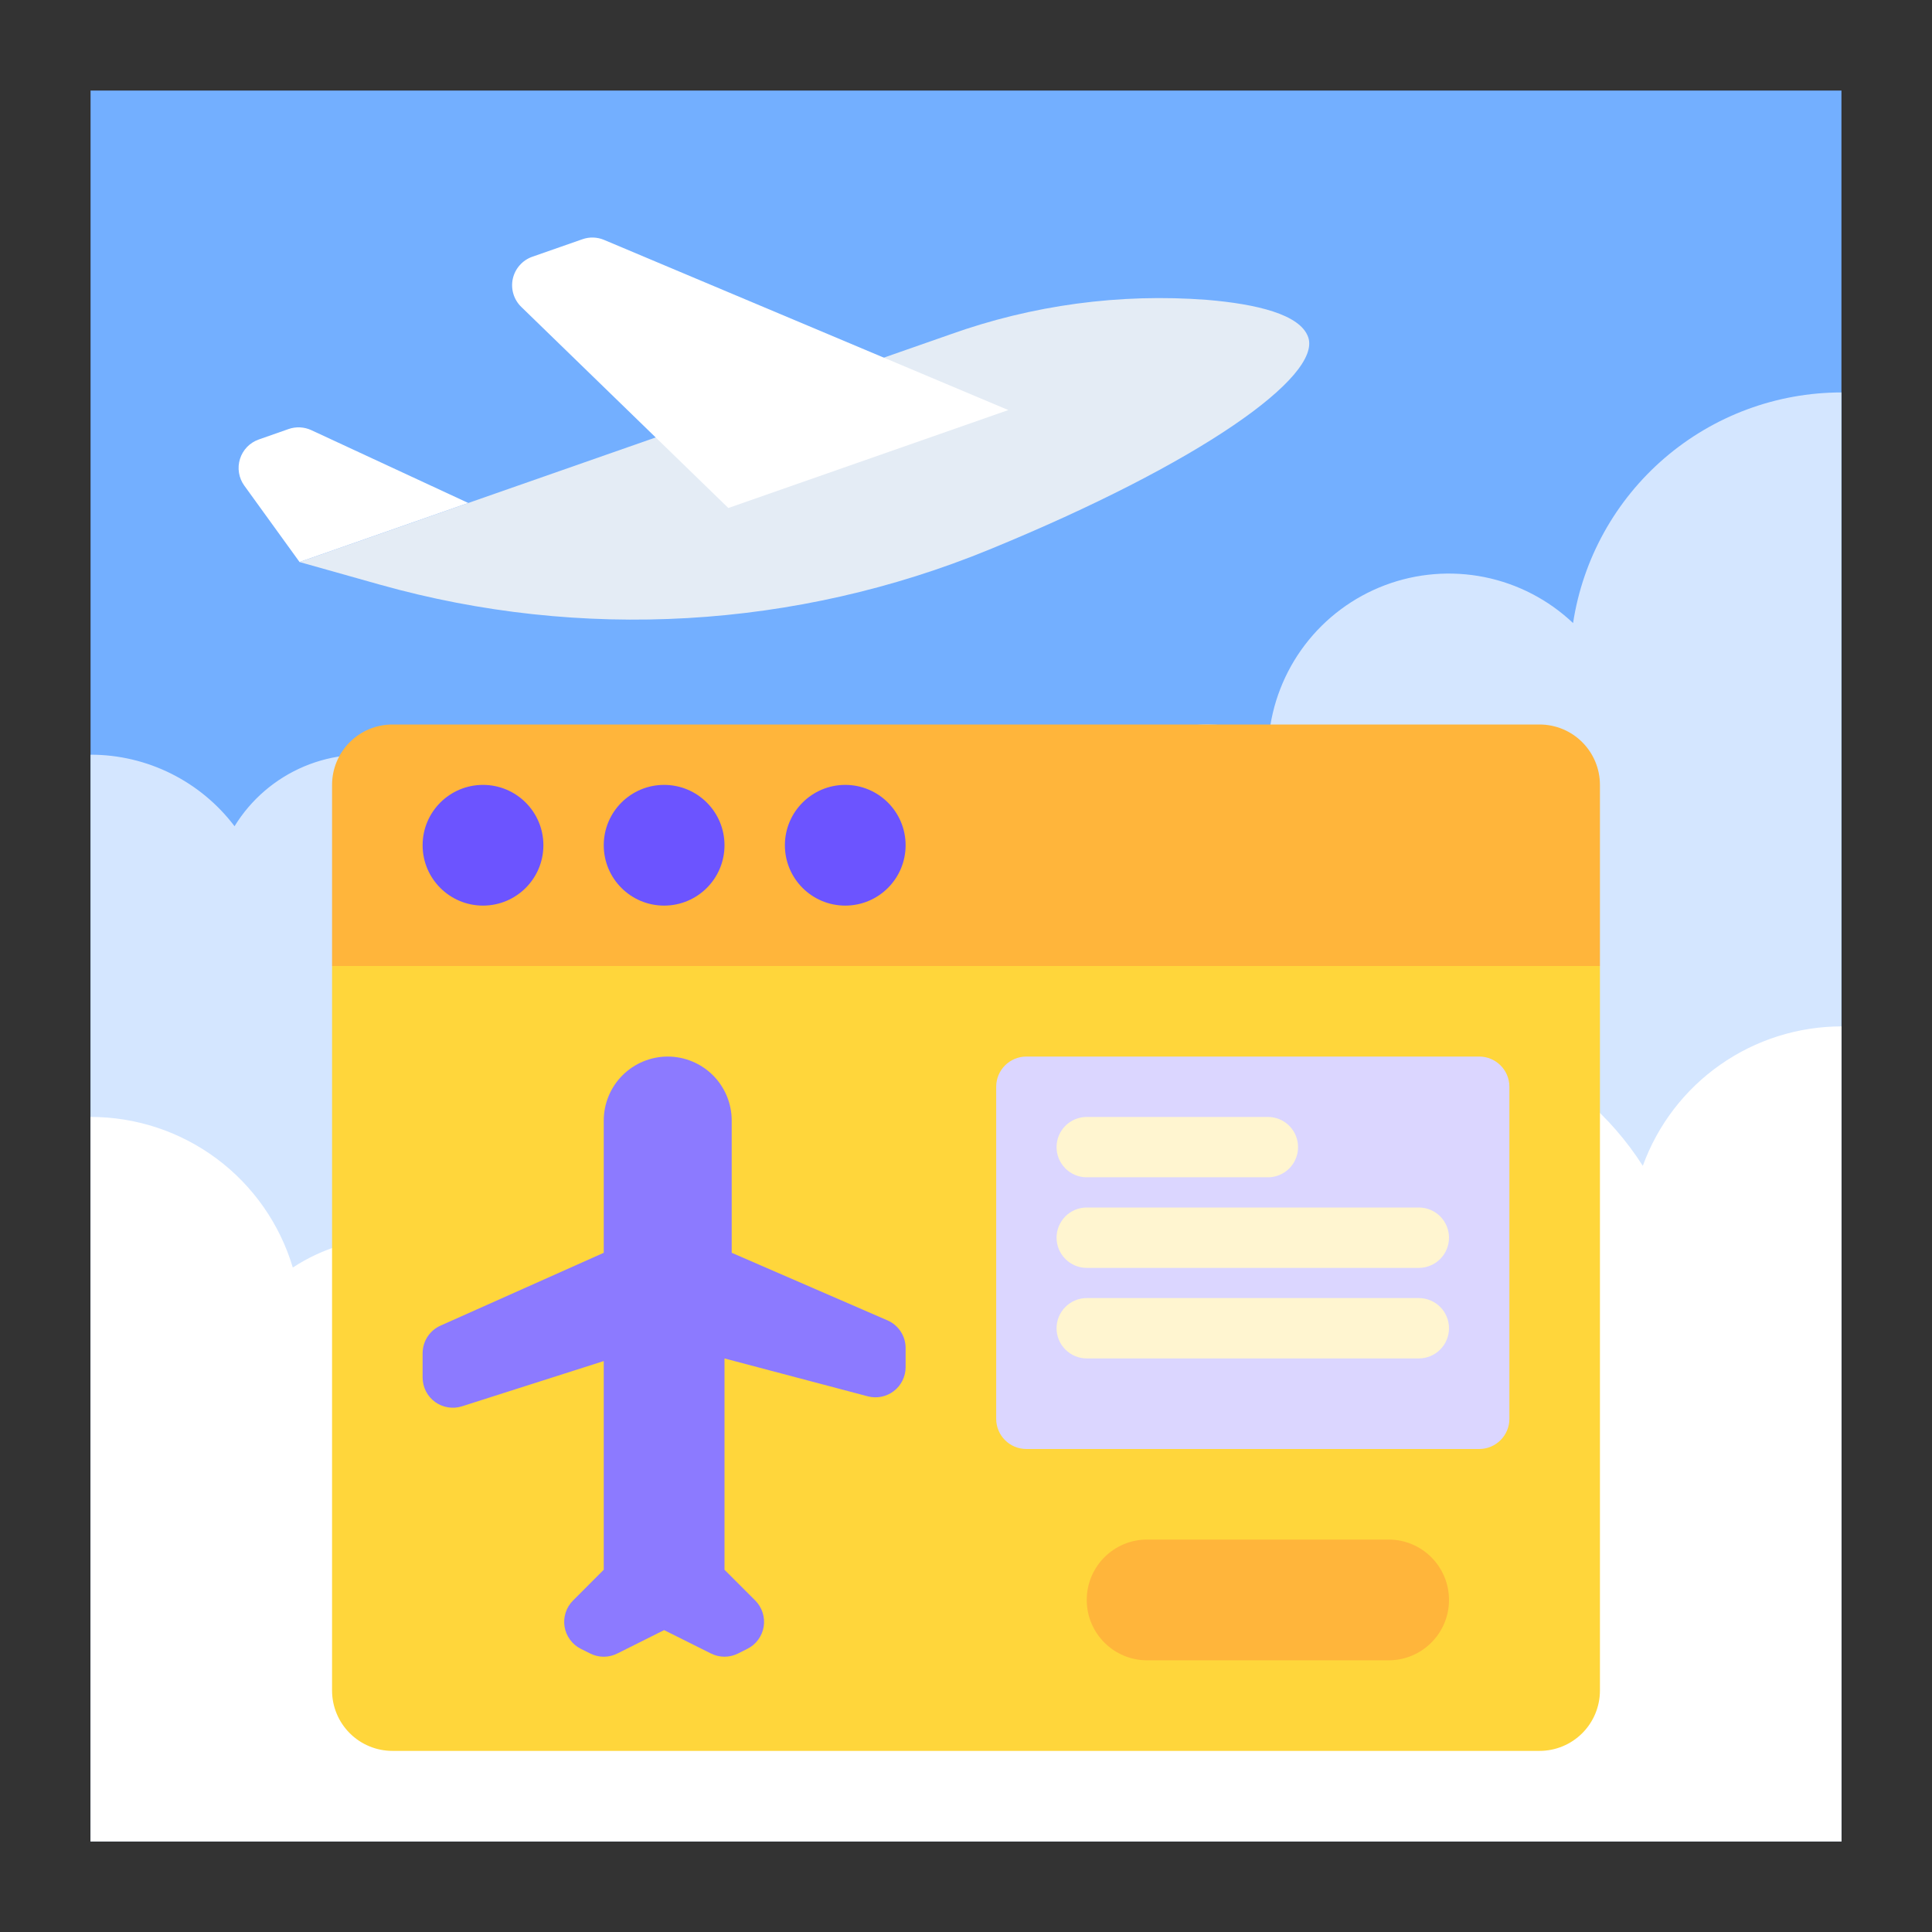 <svg width="70" height="70" viewBox="0 0 70 70" fill="none" xmlns="http://www.w3.org/2000/svg">
<rect x="0" y="0" width="70" height="70" fill="#333333" stroke="none"/>
<path d="M3.281 3.281H66.719V66.719H3.281V3.281Z" fill="#73AFFF"/>
<path d="M66.719 14.219V66.719H3.281V27.344C4.292 27.343 5.289 27.577 6.194 28.027C7.1 28.477 7.888 29.13 8.498 29.936C9.091 28.968 9.973 28.211 11.018 27.77C12.064 27.329 13.222 27.227 14.329 27.478C15.436 27.729 16.436 28.32 17.189 29.169C17.942 30.018 18.411 31.082 18.528 32.211C19.016 31.617 19.653 31.163 20.374 30.895C21.095 30.628 21.875 30.557 22.632 30.689C23.39 30.822 24.098 31.153 24.686 31.649C25.273 32.145 25.719 32.788 25.977 33.513C26.675 31.997 27.793 30.714 29.199 29.814C30.604 28.915 32.238 28.437 33.906 28.438C35.584 28.435 37.226 28.921 38.631 29.837C39.016 28.788 39.712 27.882 40.628 27.24C41.543 26.599 42.632 26.253 43.75 26.25C44.516 26.251 45.273 26.415 45.97 26.731C46.083 25.507 46.537 24.34 47.282 23.362C48.027 22.384 49.032 21.636 50.182 21.202C51.332 20.769 52.581 20.668 53.786 20.91C54.991 21.153 56.103 21.73 56.995 22.575C57.351 20.25 58.527 18.13 60.31 16.597C62.094 15.064 64.367 14.22 66.719 14.219Z" fill="#D4E6FF"/>
<path d="M10.853 20.363L8.852 17.596C8.752 17.458 8.686 17.299 8.659 17.131C8.631 16.962 8.644 16.79 8.695 16.628C8.746 16.465 8.834 16.317 8.952 16.194C9.071 16.072 9.216 15.979 9.377 15.923L10.458 15.544C10.726 15.451 11.021 15.466 11.279 15.585L16.967 18.224L10.853 20.363Z" fill="white"/>
<path d="M10.852 20.363L34.42 12.12C37.402 11.052 40.576 10.624 43.734 10.865C45.528 11.016 47.109 11.39 47.398 12.216C47.896 13.638 43.487 16.779 35.846 19.911C28.836 22.785 21.066 23.233 13.772 21.185L10.852 20.363Z" fill="#E4ECF5"/>
<path d="M26.389 18.406L18.886 11.119C18.752 10.989 18.654 10.827 18.601 10.649C18.547 10.47 18.54 10.281 18.58 10.099C18.621 9.917 18.707 9.748 18.831 9.609C18.954 9.469 19.111 9.364 19.288 9.302L21.102 8.668C21.358 8.578 21.637 8.587 21.887 8.692L36.533 14.857L26.389 18.406Z" fill="white"/>
<path d="M66.719 37.188V66.719H3.281V40.469C4.928 40.467 6.531 40.998 7.851 41.981C9.172 42.965 10.139 44.349 10.609 45.926C11.681 45.221 12.936 44.845 14.219 44.844C15.42 44.842 16.598 45.175 17.62 45.806C17.873 44.464 18.54 43.234 19.527 42.288C20.513 41.343 21.771 40.73 23.123 40.535C24.475 40.34 25.855 40.572 27.069 41.2C28.282 41.827 29.27 42.818 29.892 44.034C30.632 43.459 31.487 43.05 32.4 42.833C33.312 42.617 34.26 42.599 35.179 42.78C36.099 42.962 36.969 43.339 37.73 43.885C38.492 44.432 39.127 45.135 39.594 45.948C40.026 43.813 41.087 41.856 42.639 40.328C44.191 38.8 46.165 37.77 48.307 37.372C50.449 36.973 52.661 37.224 54.659 38.091C56.657 38.959 58.351 40.404 59.522 42.241C60.058 40.762 61.036 39.483 62.324 38.58C63.611 37.676 65.146 37.19 66.719 37.188Z" fill="white"/>
<path d="M14.219 26.25H55.781C56.361 26.25 56.918 26.48 57.328 26.891C57.738 27.301 57.969 27.857 57.969 28.438V35H12.031V28.438C12.031 27.857 12.262 27.301 12.672 26.891C13.082 26.48 13.639 26.25 14.219 26.25Z" fill="#FFB53B"/>
<path d="M17.5 32.812C18.708 32.812 19.688 31.833 19.688 30.625C19.688 29.417 18.708 28.438 17.5 28.438C16.292 28.438 15.312 29.417 15.312 30.625C15.312 31.833 16.292 32.812 17.5 32.812Z" fill="#6C54FF"/>
<path d="M24.062 32.812C25.271 32.812 26.25 31.833 26.25 30.625C26.25 29.417 25.271 28.438 24.062 28.438C22.854 28.438 21.875 29.417 21.875 30.625C21.875 31.833 22.854 32.812 24.062 32.812Z" fill="#6C54FF"/>
<path d="M30.625 32.812C31.833 32.812 32.812 31.833 32.812 30.625C32.812 29.417 31.833 28.438 30.625 28.438C29.417 28.438 28.438 29.417 28.438 30.625C28.438 31.833 29.417 32.812 30.625 32.812Z" fill="#6C54FF"/>
<path d="M12.031 35H57.969V61.25C57.969 61.83 57.738 62.387 57.328 62.797C56.918 63.207 56.361 63.438 55.781 63.438H14.219C13.639 63.438 13.082 63.207 12.672 62.797C12.262 62.387 12.031 61.83 12.031 61.25V35Z" fill="#FFD63B"/>
<path d="M21.875 45.391V40.6C21.875 39.985 22.119 39.395 22.554 38.96C22.989 38.526 23.579 38.281 24.194 38.281C24.808 38.282 25.398 38.526 25.833 38.961C26.267 39.396 26.511 39.985 26.511 40.6V45.391L32.156 47.84C32.351 47.925 32.517 48.065 32.634 48.243C32.751 48.421 32.813 48.63 32.812 48.843V49.534C32.813 49.701 32.774 49.867 32.7 50.017C32.626 50.167 32.519 50.299 32.386 50.401C32.253 50.503 32.099 50.573 31.935 50.606C31.77 50.639 31.601 50.634 31.439 50.591L26.25 49.219V56.875L27.364 57.989C27.487 58.112 27.578 58.262 27.631 58.427C27.684 58.591 27.697 58.766 27.67 58.937C27.642 59.108 27.574 59.27 27.471 59.409C27.369 59.549 27.235 59.662 27.08 59.739L26.739 59.91C26.587 59.986 26.42 60.026 26.25 60.026C26.08 60.026 25.913 59.986 25.761 59.91L24.062 59.062L22.364 59.911C22.212 59.987 22.045 60.027 21.875 60.027C21.705 60.027 21.538 59.987 21.386 59.911L21.045 59.741C20.89 59.663 20.756 59.55 20.654 59.41C20.551 59.271 20.483 59.109 20.455 58.938C20.428 58.767 20.441 58.593 20.494 58.428C20.547 58.263 20.638 58.113 20.761 57.991L21.875 56.875V49.314L16.734 50.955C16.571 51.006 16.397 51.018 16.228 50.99C16.059 50.962 15.898 50.895 15.76 50.794C15.622 50.692 15.509 50.56 15.431 50.407C15.354 50.254 15.313 50.085 15.312 49.913V49.028C15.313 48.817 15.374 48.61 15.489 48.433C15.604 48.256 15.768 48.116 15.961 48.03L21.875 45.391Z" fill="#8C7AFF"/>
<path d="M53.594 38.281H37.188C36.583 38.281 36.094 38.771 36.094 39.375V51.406C36.094 52.01 36.583 52.5 37.188 52.5H53.594C54.198 52.5 54.688 52.01 54.688 51.406V39.375C54.688 38.771 54.198 38.281 53.594 38.281Z" fill="#DBD6FF"/>
<path d="M45.938 42.656H39.375C39.085 42.656 38.807 42.541 38.602 42.336C38.397 42.131 38.281 41.853 38.281 41.562C38.281 41.272 38.397 40.994 38.602 40.789C38.807 40.584 39.085 40.469 39.375 40.469H45.938C46.228 40.469 46.506 40.584 46.711 40.789C46.916 40.994 47.031 41.272 47.031 41.562C47.031 41.853 46.916 42.131 46.711 42.336C46.506 42.541 46.228 42.656 45.938 42.656Z" fill="#FFF5D0"/>
<path d="M51.406 45.938H39.375C39.085 45.938 38.807 45.822 38.602 45.617C38.397 45.412 38.281 45.134 38.281 44.844C38.281 44.554 38.397 44.276 38.602 44.07C38.807 43.865 39.085 43.75 39.375 43.75H51.406C51.696 43.75 51.974 43.865 52.18 44.07C52.385 44.276 52.5 44.554 52.5 44.844C52.5 45.134 52.385 45.412 52.18 45.617C51.974 45.822 51.696 45.938 51.406 45.938Z" fill="#FFF5D0"/>
<path d="M51.406 49.219H39.375C39.085 49.219 38.807 49.103 38.602 48.898C38.397 48.693 38.281 48.415 38.281 48.125C38.281 47.835 38.397 47.557 38.602 47.352C38.807 47.147 39.085 47.031 39.375 47.031H51.406C51.696 47.031 51.974 47.147 52.18 47.352C52.385 47.557 52.5 47.835 52.5 48.125C52.5 48.415 52.385 48.693 52.18 48.898C51.974 49.103 51.696 49.219 51.406 49.219Z" fill="#FFF5D0"/>
<path d="M50.312 55.781H41.562C40.354 55.781 39.375 56.761 39.375 57.969C39.375 59.177 40.354 60.156 41.562 60.156H50.312C51.521 60.156 52.5 59.177 52.5 57.969C52.5 56.761 51.521 55.781 50.312 55.781Z" fill="#FFB53B"/>
</svg>
